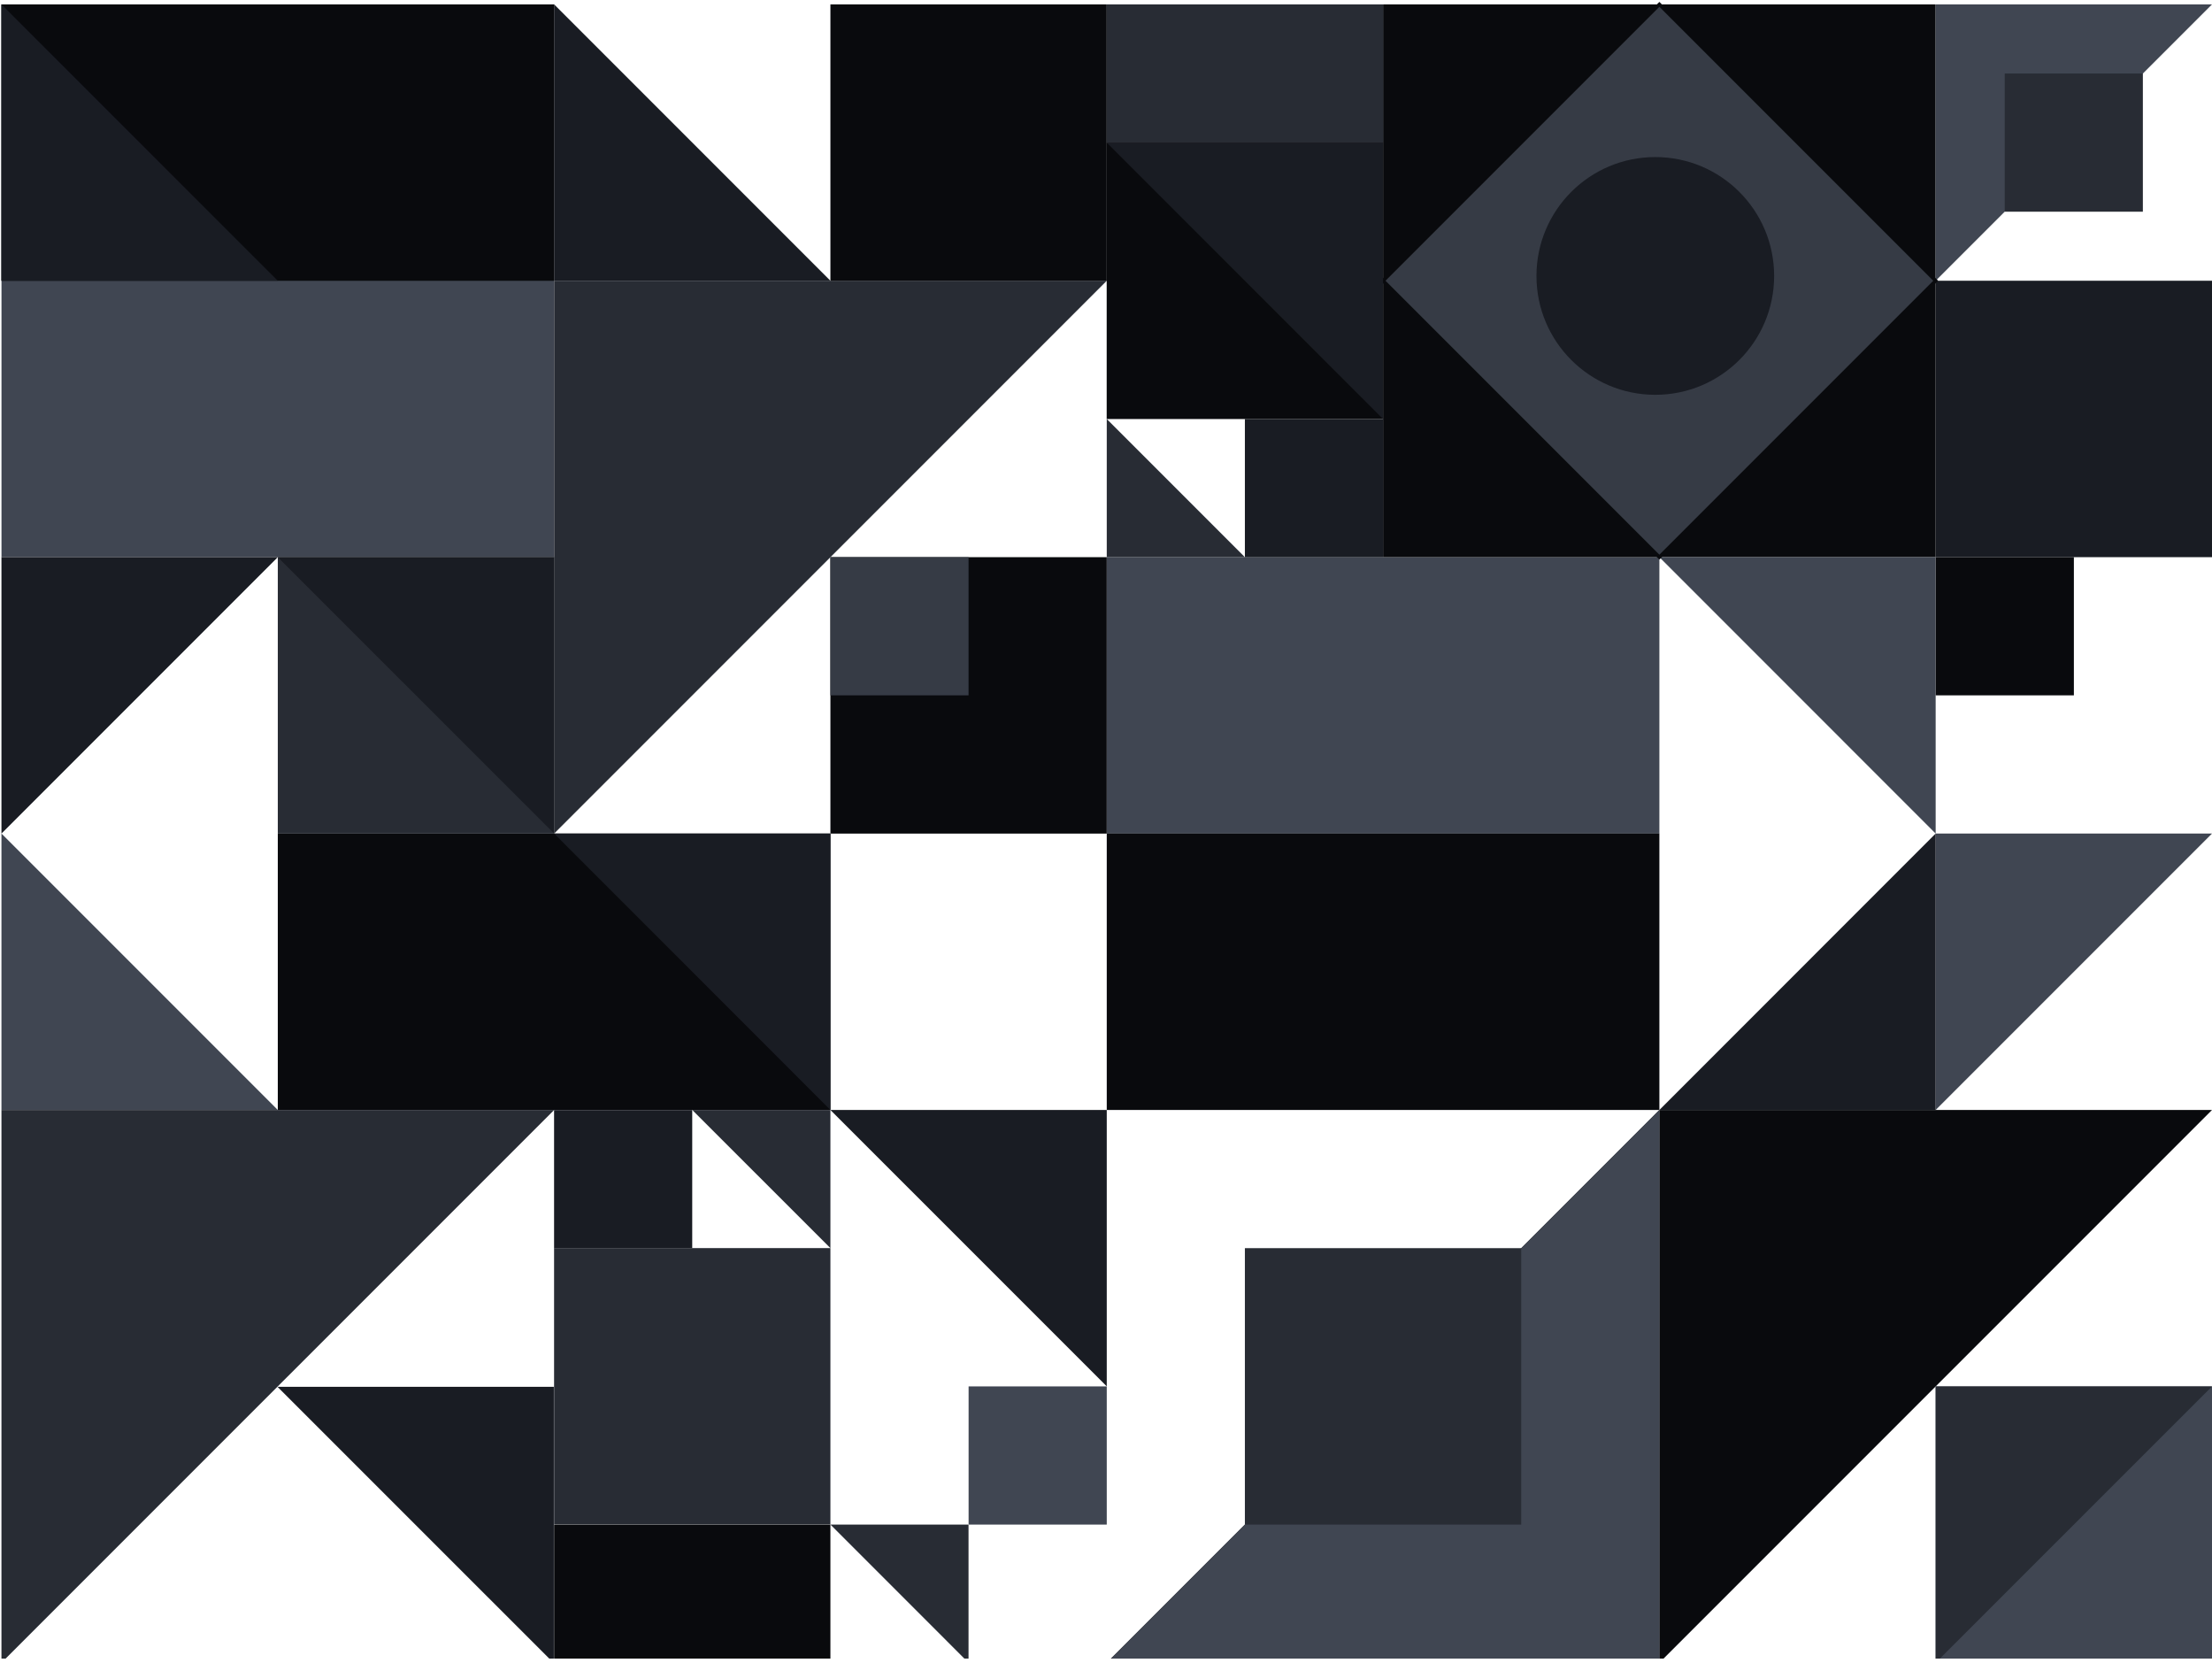 <svg id="Layer_1" data-name="Layer 1" xmlns="http://www.w3.org/2000/svg" xmlns:xlink="http://www.w3.org/1999/xlink" viewBox="0 0 639 480.32"><defs><style>.cls-1,.cls-31{fill:none;}.cls-2{clip-path:url(#clip-path);}.cls-3{clip-path:url(#clip-path-2);}.cls-4{fill:#404652;}.cls-5{clip-path:url(#clip-path-3);}.cls-6{fill:#191c23;}.cls-7{clip-path:url(#clip-path-5);}.cls-8{fill:#090a0d;}.cls-9{clip-path:url(#clip-path-7);}.cls-10{clip-path:url(#clip-path-9);}.cls-11{clip-path:url(#clip-path-11);}.cls-12{clip-path:url(#clip-path-13);}.cls-13{clip-path:url(#clip-path-15);}.cls-14{clip-path:url(#clip-path-17);}.cls-15{fill:#282c34;}.cls-16{clip-path:url(#clip-path-19);}.cls-17{clip-path:url(#clip-path-21);}.cls-18{clip-path:url(#clip-path-23);}.cls-19{fill:#363b45;}.cls-20{clip-path:url(#clip-path-25);}.cls-21{clip-path:url(#clip-path-27);}.cls-22{clip-path:url(#clip-path-29);}.cls-23{clip-path:url(#clip-path-31);}.cls-24{clip-path:url(#clip-path-35);}.cls-25{clip-path:url(#clip-path-37);}.cls-26{clip-path:url(#clip-path-39);}.cls-27{clip-path:url(#clip-path-41);}.cls-28{clip-path:url(#clip-path-43);}.cls-29{clip-path:url(#clip-path-45);}.cls-30{clip-path:url(#clip-path-47);}.cls-31{stroke:#090a0d;stroke-miterlimit:10;}.cls-32{clip-path:url(#clip-path-50);}.cls-33{clip-path:url(#clip-path-52);}.cls-34{clip-path:url(#clip-path-54);}.cls-35{clip-path:url(#clip-path-56);}.cls-36{clip-path:url(#clip-path-58);}.cls-37{clip-path:url(#clip-path-60);}.cls-38{clip-path:url(#clip-path-62);}.cls-39{clip-path:url(#clip-path-64);}.cls-40{clip-path:url(#clip-path-66);}.cls-41{clip-path:url(#clip-path-68);}.cls-42{clip-path:url(#clip-path-70);}.cls-43{clip-path:url(#clip-path-72);}.cls-44{clip-path:url(#clip-path-74);}.cls-45{clip-path:url(#clip-path-76);}.cls-46{clip-path:url(#clip-path-78);}.cls-47{clip-path:url(#clip-path-80);}.cls-48{clip-path:url(#clip-path-82);}.cls-49{clip-path:url(#clip-path-84);}.cls-50{clip-path:url(#clip-path-86);}.cls-51{clip-path:url(#clip-path-88);}.cls-52{clip-path:url(#clip-path-90);}.cls-53{clip-path:url(#clip-path-92);}</style><clipPath id="clip-path"><rect class="cls-1" x="319.72" y="160.91" width="159.64" height="79.83"/></clipPath><clipPath id="clip-path-2"><rect class="cls-1" width="639" height="479"/></clipPath><clipPath id="clip-path-3"><rect class="cls-1" x="559.17" y="81.08" width="79.83" height="79.83"/></clipPath><clipPath id="clip-path-5"><rect class="cls-1" x="319.72" y="240.73" width="159.64" height="79.83"/></clipPath><clipPath id="clip-path-7"><rect class="cls-1" x="80.25" y="240.73" width="159.64" height="79.83"/></clipPath><clipPath id="clip-path-9"><rect class="cls-1" x="399.53" y="1.27" width="159.64" height="159.64"/></clipPath><clipPath id="clip-path-11"><rect class="cls-1" x="559.17" y="400.39" width="79.83" height="79.83"/></clipPath><clipPath id="clip-path-13"><rect class="cls-1" x="0.43" y="1.27" width="159.64" height="159.64"/></clipPath><clipPath id="clip-path-15"><polygon class="cls-1" points="639 320.56 479.36 320.56 479.36 480.2 639 320.56"/></clipPath><clipPath id="clip-path-17"><polygon class="cls-1" points="319.72 81.08 160.08 81.08 160.08 240.73 319.72 81.08"/></clipPath><clipPath id="clip-path-19"><polygon class="cls-1" points="160.08 320.56 0.42 320.56 0.42 480.2 160.08 320.56"/></clipPath><clipPath id="clip-path-21"><rect class="cls-1" x="239.89" y="160.91" width="79.83" height="79.83"/></clipPath><clipPath id="clip-path-23"><rect class="cls-1" x="239.89" y="160.91" width="39.91" height="39.91"/></clipPath><clipPath id="clip-path-25"><polygon class="cls-1" points="639 1.27 559.17 1.27 559.17 81.08 639 1.27"/></clipPath><clipPath id="clip-path-27"><polygon class="cls-1" points="559.17 240.73 559.17 160.91 479.36 160.91 559.17 240.73"/></clipPath><clipPath id="clip-path-29"><rect class="cls-1" x="579.12" y="21.23" width="39.91" height="39.91"/></clipPath><clipPath id="clip-path-31"><polygon class="cls-1" points="319.72 480.2 479.36 480.2 479.36 320.56 319.72 480.2"/></clipPath><clipPath id="clip-path-35"><rect class="cls-1" x="359.62" y="360.46" width="79.83" height="79.83"/></clipPath><clipPath id="clip-path-37"><rect class="cls-1" x="359.62" y="121.01" width="39.91" height="39.91"/></clipPath><clipPath id="clip-path-39"><rect class="cls-1" x="239.89" y="1.27" width="79.83" height="79.83"/></clipPath><clipPath id="clip-path-41"><rect class="cls-1" x="559.19" y="160.91" width="39.91" height="39.91"/></clipPath><clipPath id="clip-path-43"><rect class="cls-1" x="319.7" y="1.27" width="79.83" height="39.91"/></clipPath><clipPath id="clip-path-45"><rect class="cls-1" x="319.7" y="41.18" width="79.83" height="79.83"/></clipPath><clipPath id="clip-path-47"><rect class="cls-1" x="422.91" y="24.64" width="112.89" height="112.89" transform="translate(83.07 362.7) rotate(-45)"/></clipPath><clipPath id="clip-path-50"><polygon class="cls-1" points="399.53 121.01 399.53 41.18 319.72 41.18 399.53 121.01"/></clipPath><clipPath id="clip-path-52"><polygon class="cls-1" points="159.99 480.32 159.99 400.51 80.16 400.51 159.99 480.32"/></clipPath><clipPath id="clip-path-54"><rect class="cls-1" x="80.25" y="160.91" width="79.83" height="79.83"/></clipPath><clipPath id="clip-path-56"><polygon class="cls-1" points="160.08 240.73 160.08 160.91 80.25 160.91 160.08 240.73"/></clipPath><clipPath id="clip-path-58"><polygon class="cls-1" points="80.25 160.91 0.42 160.91 0.42 240.73 80.25 160.91"/></clipPath><clipPath id="clip-path-60"><polygon class="cls-1" points="0.42 240.73 0.42 320.56 80.25 320.56 0.42 240.73"/></clipPath><clipPath id="clip-path-62"><polygon class="cls-1" points="319.72 400.38 319.72 320.56 239.89 320.56 319.72 400.38"/></clipPath><clipPath id="clip-path-64"><polygon class="cls-1" points="239.89 320.56 239.89 240.73 160.08 240.73 239.89 320.56"/></clipPath><clipPath id="clip-path-66"><polygon class="cls-1" points="639 240.73 559.17 240.73 559.17 320.56 639 240.73"/></clipPath><clipPath id="clip-path-68"><polygon class="cls-1" points="639 400.4 559.17 400.4 559.17 480.21 639 400.4"/></clipPath><clipPath id="clip-path-70"><polygon class="cls-1" points="479.36 320.56 559.17 320.56 559.17 240.73 479.36 320.56"/></clipPath><clipPath id="clip-path-72"><polygon class="cls-1" points="319.72 121.01 319.72 160.91 359.62 160.91 319.72 121.01"/></clipPath><clipPath id="clip-path-74"><rect class="cls-1" x="160.06" y="320.57" width="39.91" height="39.91"/></clipPath><clipPath id="clip-path-76"><rect class="cls-1" x="279.81" y="400.39" width="39.91" height="39.91"/></clipPath><clipPath id="clip-path-78"><rect class="cls-1" x="160.06" y="440.29" width="79.83" height="39.91"/></clipPath><clipPath id="clip-path-80"><rect class="cls-1" x="160.06" y="360.44" width="79.83" height="79.83"/></clipPath><clipPath id="clip-path-82"><polygon class="cls-1" points="160.08 1.27 160.08 81.08 239.89 81.08 160.08 1.27"/></clipPath><clipPath id="clip-path-84"><polygon class="cls-1" points="239.89 360.46 239.89 320.56 199.98 320.56 239.89 360.46"/></clipPath><clipPath id="clip-path-86"><polygon class="cls-1" points="279.79 480.2 279.79 440.29 239.89 440.29 279.79 480.2"/></clipPath><clipPath id="clip-path-88"><rect class="cls-1" x="0.43" y="1.27" width="159.64" height="79.83"/></clipPath><clipPath id="clip-path-90"><polygon class="cls-1" points="0.42 1.27 0.42 81.08 80.25 81.08 0.42 1.27"/></clipPath><clipPath id="clip-path-92"><circle class="cls-1" cx="478.18" cy="79.69" r="34.33"/></clipPath></defs><title>superGlyph-Dark</title><g class="cls-2"><g class="cls-3"><rect class="cls-4" x="314.72" y="155.91" width="169.64" height="89.83"/></g></g><g class="cls-5"><g class="cls-3"><rect class="cls-6" x="554.17" y="76.08" width="89.83" height="89.83"/></g></g><g class="cls-7"><g class="cls-3"><rect class="cls-8" x="314.72" y="235.73" width="169.64" height="89.83"/></g></g><g class="cls-9"><g class="cls-3"><rect class="cls-8" x="75.25" y="235.73" width="169.64" height="89.83"/></g></g><g class="cls-10"><g class="cls-3"><rect class="cls-8" x="394.53" y="-3.73" width="169.64" height="169.64"/></g></g><g class="cls-11"><g class="cls-3"><rect class="cls-4" x="554.17" y="395.39" width="89.83" height="89.83"/></g></g><g class="cls-12"><g class="cls-3"><rect class="cls-4" x="-4.57" y="-3.73" width="169.64" height="169.64"/></g></g><g class="cls-13"><g class="cls-3"><rect class="cls-8" x="474.36" y="315.56" width="169.64" height="169.64"/></g></g><g class="cls-14"><g class="cls-3"><rect class="cls-15" x="155.08" y="76.08" width="169.64" height="169.64"/></g></g><g class="cls-16"><g class="cls-3"><rect class="cls-15" x="-4.58" y="315.56" width="169.66" height="169.64"/></g></g><g class="cls-17"><g class="cls-3"><rect class="cls-8" x="234.89" y="155.91" width="89.83" height="89.83"/></g></g><g class="cls-18"><g class="cls-3"><rect class="cls-19" x="234.89" y="155.91" width="49.91" height="49.91"/></g></g><g class="cls-20"><g class="cls-3"><rect class="cls-4" x="554.17" y="-3.73" width="89.83" height="89.81"/></g></g><g class="cls-21"><g class="cls-3"><rect class="cls-4" x="474.36" y="155.91" width="89.81" height="89.81"/></g></g><g class="cls-22"><g class="cls-3"><rect class="cls-15" x="574.12" y="16.23" width="49.91" height="49.91"/></g></g><g class="cls-23"><g class="cls-3"><rect class="cls-8" x="314.72" y="315.56" width="169.64" height="169.64"/></g></g><g class="cls-23"><g class="cls-3"><rect class="cls-4" x="314.72" y="315.56" width="169.64" height="169.64"/></g></g><g class="cls-24"><g class="cls-3"><rect class="cls-15" x="354.62" y="355.46" width="89.83" height="89.83"/></g></g><g class="cls-25"><g class="cls-3"><rect class="cls-6" x="354.62" y="116.01" width="49.91" height="49.91"/></g></g><g class="cls-26"><g class="cls-3"><rect class="cls-8" x="234.89" y="-3.73" width="89.83" height="89.83"/></g></g><g class="cls-27"><g class="cls-3"><rect class="cls-8" x="554.19" y="155.91" width="49.91" height="49.91"/></g></g><g class="cls-28"><g class="cls-3"><rect class="cls-15" x="314.7" y="-3.73" width="89.83" height="49.91"/></g></g><g class="cls-29"><g class="cls-3"><rect class="cls-8" x="314.7" y="36.18" width="89.83" height="89.83"/></g></g><g class="cls-30"><g class="cls-3"><rect class="cls-19" x="417.91" y="19.64" width="122.89" height="122.89" transform="translate(83.07 362.7) rotate(-45)"/></g></g><g class="cls-3"><rect class="cls-31" x="422.91" y="24.64" width="112.89" height="112.89" transform="translate(83.07 362.7) rotate(-45)"/></g><g class="cls-32"><g class="cls-3"><rect class="cls-6" x="314.72" y="36.18" width="89.81" height="89.83"/></g></g><g class="cls-33"><g class="cls-3"><rect class="cls-6" x="75.16" y="395.51" width="89.83" height="89.81"/></g></g><g class="cls-34"><g class="cls-3"><rect class="cls-15" x="75.25" y="155.91" width="89.83" height="89.83"/></g></g><g class="cls-35"><g class="cls-3"><rect class="cls-6" x="75.25" y="155.91" width="89.83" height="89.81"/></g></g><g class="cls-36"><g class="cls-3"><rect class="cls-6" x="-4.58" y="155.91" width="89.83" height="89.81"/></g></g><g class="cls-37"><g class="cls-3"><rect class="cls-4" x="-4.58" y="235.73" width="89.83" height="89.83"/></g></g><g class="cls-38"><g class="cls-3"><rect class="cls-6" x="234.89" y="315.56" width="89.83" height="89.83"/></g></g><g class="cls-39"><g class="cls-3"><rect class="cls-6" x="155.08" y="235.73" width="89.81" height="89.83"/></g></g><g class="cls-40"><g class="cls-3"><rect class="cls-4" x="554.17" y="235.73" width="89.83" height="89.83"/></g></g><g class="cls-41"><g class="cls-3"><rect class="cls-15" x="554.17" y="395.4" width="89.83" height="89.81"/></g></g><g class="cls-42"><g class="cls-3"><rect class="cls-6" x="474.36" y="235.73" width="89.81" height="89.83"/></g></g><g class="cls-43"><g class="cls-3"><rect class="cls-15" x="314.72" y="116.01" width="49.91" height="49.91"/></g></g><g class="cls-44"><g class="cls-3"><rect class="cls-6" x="155.06" y="315.57" width="49.91" height="49.91"/></g></g><g class="cls-45"><g class="cls-3"><rect class="cls-4" x="274.81" y="395.39" width="49.91" height="49.91"/></g></g><g class="cls-46"><g class="cls-3"><rect class="cls-8" x="155.06" y="435.29" width="89.83" height="49.91"/></g></g><g class="cls-47"><g class="cls-3"><rect class="cls-15" x="155.06" y="355.44" width="89.83" height="89.83"/></g></g><g class="cls-48"><g class="cls-3"><rect class="cls-6" x="155.08" y="-3.73" width="89.81" height="89.81"/></g></g><g class="cls-49"><g class="cls-3"><rect class="cls-15" x="194.98" y="315.56" width="49.91" height="49.91"/></g></g><g class="cls-50"><g class="cls-3"><rect class="cls-15" x="234.89" y="435.29" width="49.91" height="49.91"/></g></g><g class="cls-51"><g class="cls-3"><rect class="cls-8" x="-4.57" y="-3.73" width="169.64" height="89.83"/></g></g><g class="cls-52"><g class="cls-3"><rect class="cls-6" x="-4.58" y="-3.73" width="89.83" height="89.81"/></g></g><g class="cls-53"><g class="cls-3"><rect class="cls-6" x="438.84" y="40.36" width="78.66" height="78.66"/></g></g></svg>